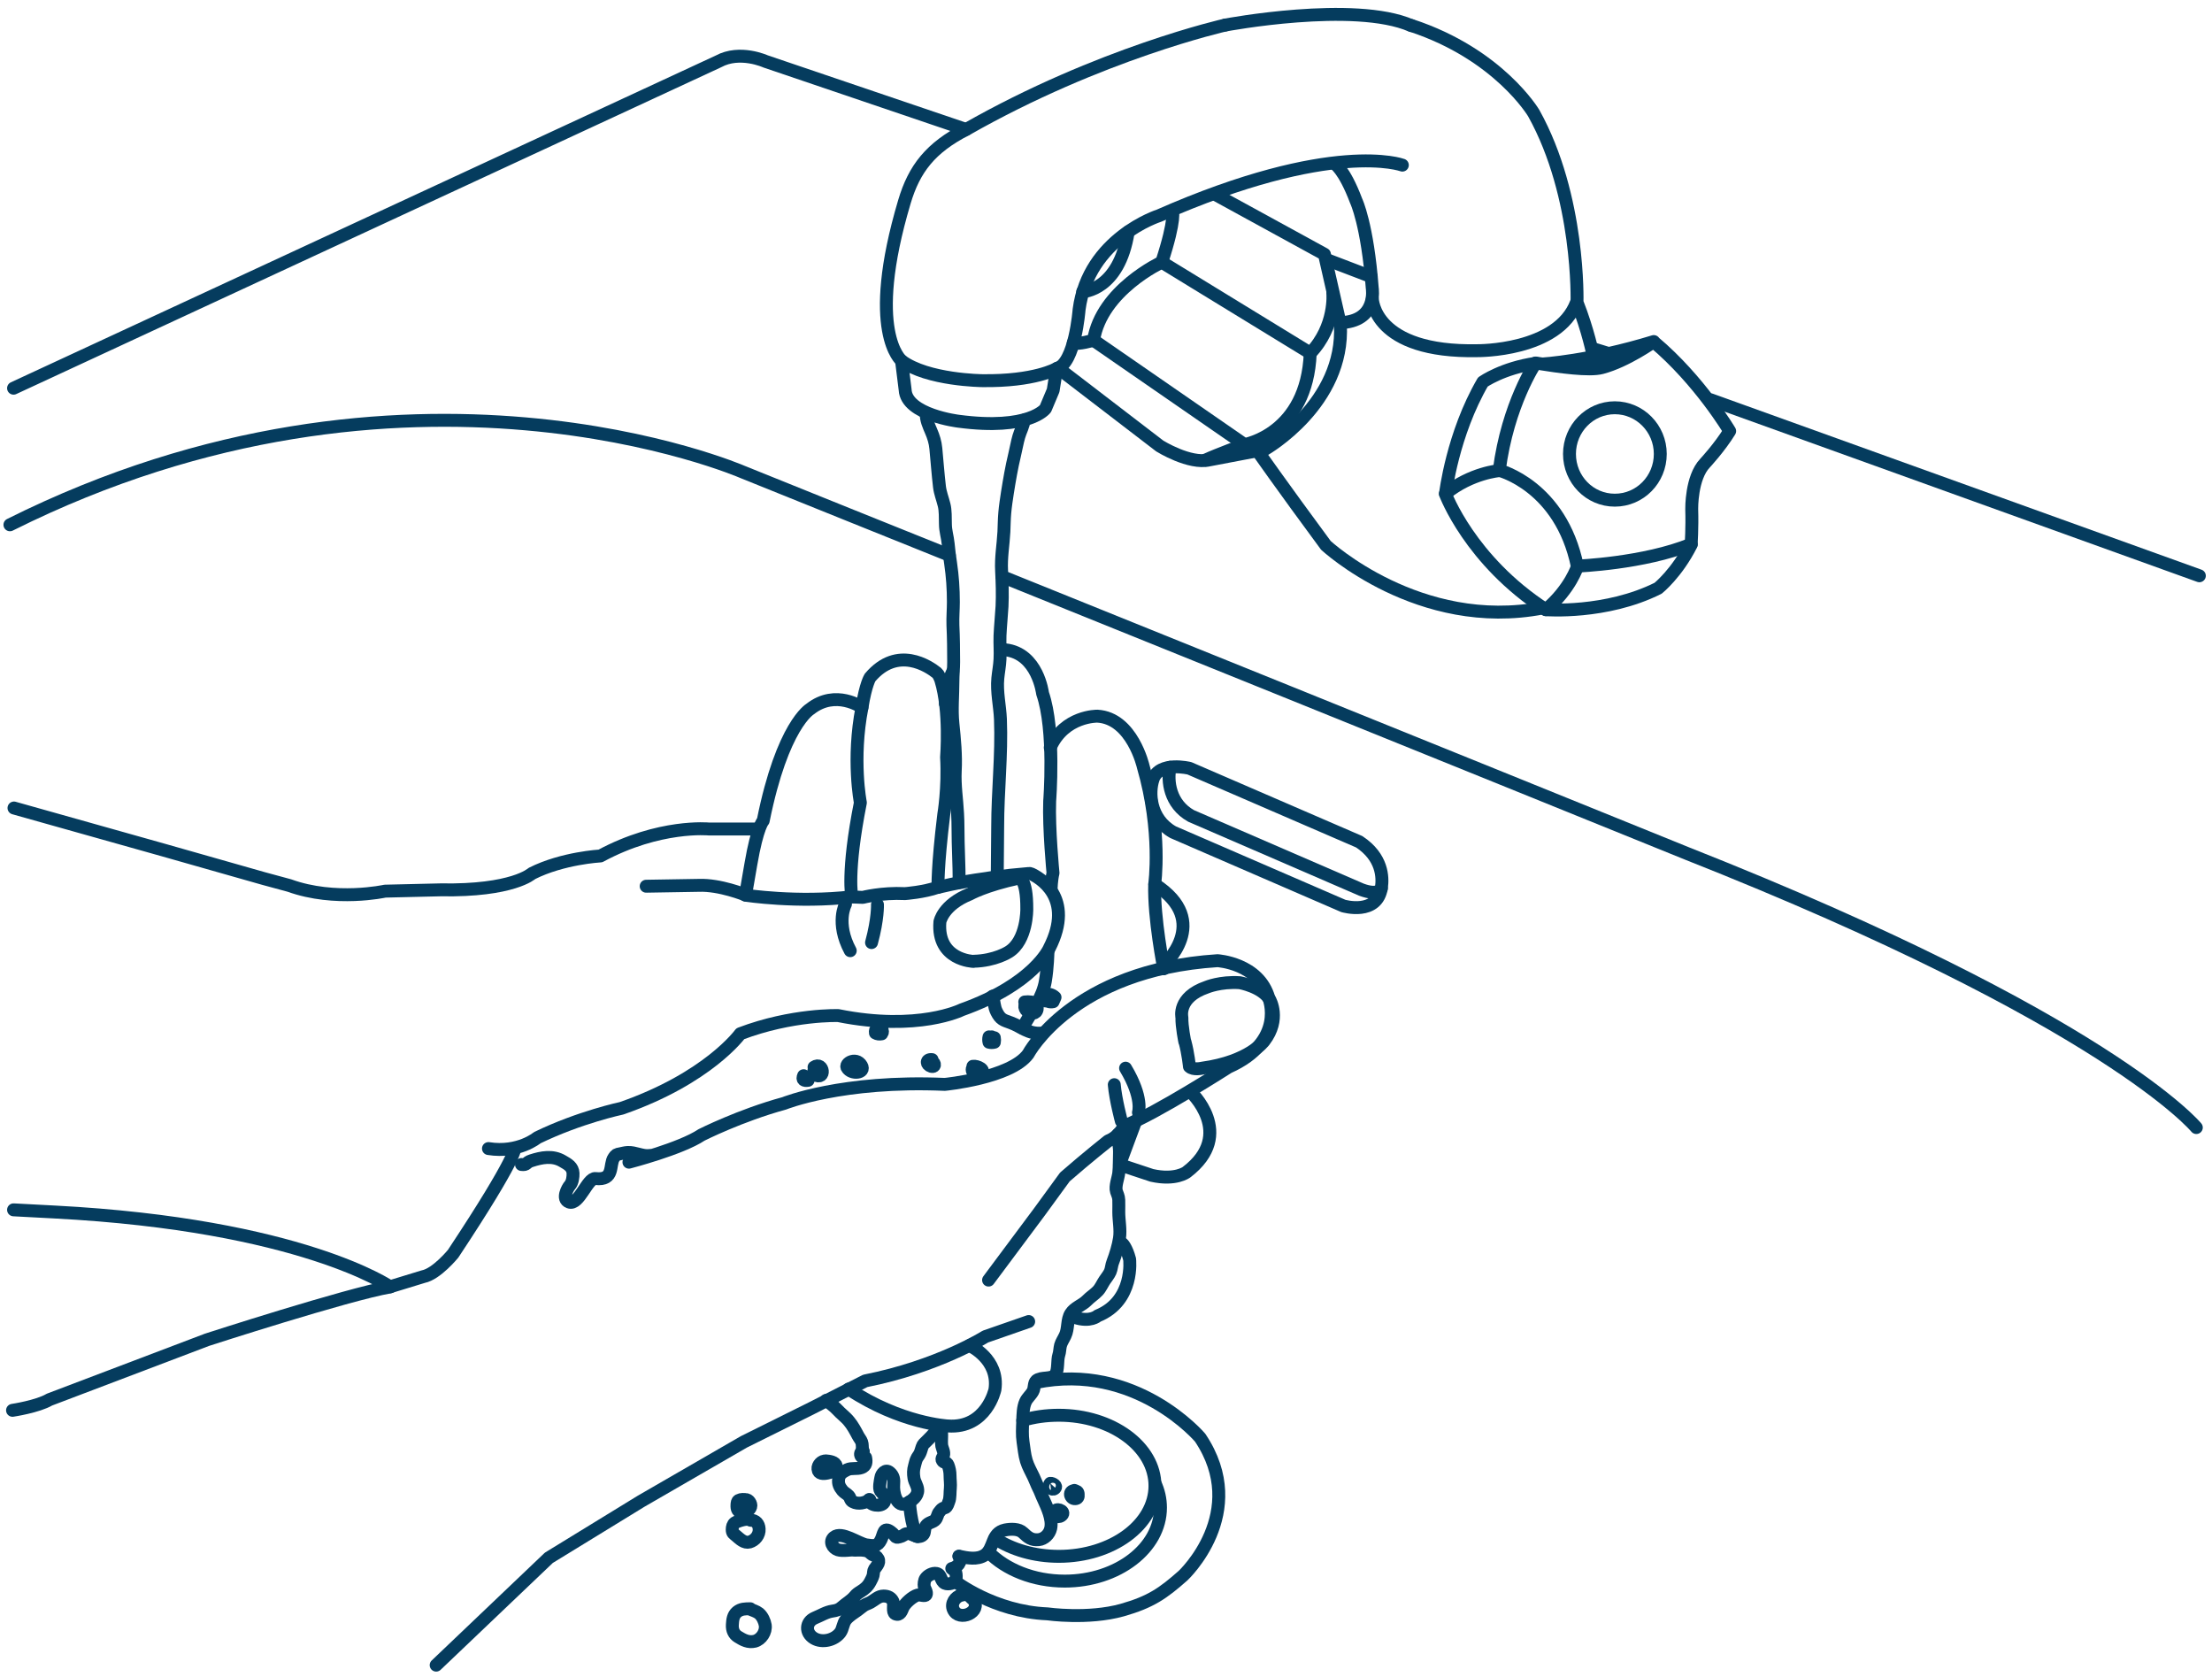 <svg width="256" height="194" viewBox="0 0 256 194" fill="none" xmlns="http://www.w3.org/2000/svg">
<g clip-path="url(#clip0_107_479)">
<path d="M86.282 103.569L86.902 99.982C87.657 95.59 88.327 94.97 88.327 94.97C90.556 83.89 93.758 82.047 93.758 82.047C96.725 79.7 99.759 81.862 99.759 81.862C98.585 87.863 99.574 92.875 99.574 92.875C97.965 100.971 98.585 103.77 98.585 103.77C92.283 104.507 86.282 103.586 86.282 103.586V103.569Z" stroke="#053C5E" stroke-width="1.495" stroke-linecap="round" stroke-linejoin="round"/>
<path d="M1.618 93.495L18.9 98.356L30.515 101.658L33.482 102.462C38.813 104.39 44.562 103.116 44.562 103.116L50.982 102.965C59.379 103.116 61.558 101.071 61.558 101.071C65.112 99.277 69.487 99.043 69.487 99.043C76.326 95.355 82.041 95.925 82.041 95.925H87.791" stroke="#053C5E" stroke-width="1.495" stroke-linecap="round" stroke-linejoin="round"/>
<path d="M74.783 102.546L80.868 102.445C83.315 102.345 86.265 103.552 86.265 103.552" stroke="#053C5E" stroke-width="1.495" stroke-linecap="round" stroke-linejoin="round"/>
<path d="M99.759 81.862C100.194 79.147 100.697 78.392 100.697 78.392C103.882 74.638 107.503 77.118 108.441 77.873C108.592 77.99 108.827 78.493 108.894 78.727C109.983 82.298 109.547 87.611 109.547 87.611C109.749 91.198 109.229 94.215 109.229 94.215C108.475 100.35 108.559 102.663 108.559 102.663C106.899 103.25 104.737 103.401 104.737 103.401C102.038 103.267 99.859 103.837 99.859 103.837L98.552 103.786" stroke="#053C5E" stroke-width="1.495" stroke-linecap="round" stroke-linejoin="round"/>
<path d="M1.568 139.992L6.328 140.243C34.84 141.735 45.165 148.909 45.165 148.909C40.153 149.781 23.961 155.027 23.961 155.027C12.513 159.368 5.724 161.95 5.724 161.95C4.367 162.754 1.45 163.19 1.45 163.19" stroke="#053C5E" stroke-width="1.495" stroke-linecap="round" stroke-linejoin="round"/>
<path d="M45.149 148.893L48.988 147.719C50.53 147.418 52.441 145.071 52.441 145.071C60.084 133.539 59.531 132.852 59.548 133.002" stroke="#053C5E" stroke-width="1.495" stroke-linecap="round" stroke-linejoin="round"/>
<path d="M50.478 192.675L63.519 180.254L74.213 173.7L86.081 166.845L93.942 162.939L100.127 159.788C108.592 158.112 114.039 154.659 114.039 154.659L119.051 152.916" stroke="#053C5E" stroke-width="1.495" stroke-linecap="round" stroke-linejoin="round"/>
<path d="M98.218 160.726C104.286 164.749 109.7 165.001 109.7 165.001C114.175 165.319 115.147 160.793 115.147 160.793C115.667 157.24 112.214 155.698 112.214 155.698" stroke="#053C5E" stroke-width="1.495" stroke-linecap="round" stroke-linejoin="round"/>
<path d="M124.398 152.446C126.192 153.033 127.03 152.262 127.03 152.262C131.321 150.519 130.734 145.708 130.734 145.708C130.366 144.317 129.913 143.915 129.913 143.915" stroke="#053C5E" stroke-width="1.495" stroke-linecap="round" stroke-linejoin="round"/>
<path d="M129.562 134.762L133.299 136.002C136.048 136.622 137.322 135.634 137.322 135.634C143.139 131.208 137.725 126.264 137.725 126.264" stroke="#053C5E" stroke-width="1.495" stroke-linecap="round" stroke-linejoin="round"/>
<path d="M72.789 134.477C72.789 134.477 78.807 132.918 81.187 131.326C81.187 131.326 85.662 129.063 90.758 127.672C90.758 127.672 97.446 124.957 109.347 125.476C109.347 125.476 116.956 124.739 118.985 121.973C118.985 121.973 124.114 112.234 140.909 111.162C140.909 111.162 145.703 111.447 146.843 115.486C146.843 115.486 148.888 120.481 142.166 123.482C142.166 123.482 133.819 128.845 130.081 130.304C130.081 130.304 129.494 131.544 128.254 132.013C128.254 132.013 125.84 133.924 123.242 136.187L120.309 140.21L114.409 148.121" stroke="#053C5E" stroke-width="1.495" stroke-linecap="round" stroke-linejoin="round"/>
<path d="M116.353 75.191C120.107 75.61 120.66 80.236 120.66 80.236C122.135 84.477 121.482 92.69 121.482 92.69C121.364 95.858 121.867 101.021 121.867 101.021C121.683 101.758 121.649 102.814 121.649 102.814" stroke="#053C5E" stroke-width="1.495" stroke-linecap="round" stroke-linejoin="round"/>
<path d="M121.549 86.506C123.191 82.801 126.996 82.868 126.996 82.868C131.036 83.086 132.31 88.701 132.31 88.701C134.506 96.278 133.634 102.329 133.634 102.329C133.517 106.234 134.69 112.101 134.69 112.101" stroke="#053C5E" stroke-width="1.495" stroke-linecap="round" stroke-linejoin="round"/>
<path d="M133.65 102.328C140.389 106.669 134.606 111.731 134.606 111.731" stroke="#053C5E" stroke-width="1.495" stroke-linecap="round" stroke-linejoin="round"/>
<path d="M56.53 132.902C60.017 133.455 62.179 131.645 62.179 131.645C67.09 129.264 71.934 128.242 71.934 128.242C81.975 124.755 85.679 119.61 85.679 119.61C91.697 117.33 97.01 117.514 97.01 117.514C106.279 119.375 111.308 116.844 111.308 116.844C119.672 113.86 121.432 109.737 121.432 109.737C124.483 103.786 120.125 101.457 119.32 101.105C119.253 101.071 119.136 101.054 119.085 101.071C115.817 101.339 114.174 101.641 114.174 101.641C110.654 102.11 108.576 102.68 108.576 102.68" stroke="#053C5E" stroke-width="1.495" stroke-linecap="round" stroke-linejoin="round"/>
<path d="M119.974 116.174C120.46 115.302 120.828 114.448 120.979 113.542C121.248 111.967 121.281 110.173 121.281 110.173" stroke="#053C5E" stroke-width="1.495" stroke-linecap="round" stroke-linejoin="round"/>
<path d="M118.314 118.956C118.666 118.369 119.002 117.799 119.337 117.246" stroke="#053C5E" stroke-width="1.495" stroke-linecap="round" stroke-linejoin="round"/>
<path d="M1.568 44.919L83.148 7.104C85.629 5.747 88.596 7.104 88.596 7.104L111.811 14.982C107.704 17.094 105.81 19.508 104.67 23.347C100.178 38.432 104.335 41.734 104.335 41.734L104.754 45.103C104.888 48.02 110.939 48.741 110.939 48.741C119.136 49.83 120.996 47.282 120.996 47.282L121.885 45.17L122.287 42.656C124.416 42.069 124.885 35.834 124.885 35.834C125.958 27.554 134.137 24.956 134.137 24.956C154.268 16.105 162.297 19.106 162.297 19.106" stroke="#053C5E" stroke-width="1.495" stroke-linecap="round" stroke-linejoin="round"/>
<path d="M197.982 46.26L254.537 66.625" stroke="#053C5E" stroke-width="1.495" stroke-linecap="round" stroke-linejoin="round"/>
<path d="M141.814 2.897C141.814 2.897 127.282 6.166 111.811 14.983" stroke="#053C5E" stroke-width="1.495" stroke-linecap="round" stroke-linejoin="round"/>
<path d="M163.336 2.947C173.477 6.283 177.5 13.088 177.5 13.088C182.88 22.743 182.511 34.979 182.511 34.979C183.802 38.248 184.355 41.064 184.355 41.064" stroke="#053C5E" stroke-width="1.495" stroke-linecap="round" stroke-linejoin="round"/>
<path d="M141.814 2.897C141.814 2.897 156.716 0.081 163.337 2.964" stroke="#053C5E" stroke-width="1.495" stroke-linecap="round" stroke-linejoin="round"/>
<path d="M137.138 120.532C137.507 121.889 137.658 123.415 137.658 123.415C138.111 123.85 139.133 123.599 139.133 123.599C144.597 122.845 146.307 120.448 146.307 120.448C148.251 117.917 146.961 115.688 146.961 115.688C146.089 114.179 143.491 113.71 143.491 113.71C141.228 113.559 139.653 114.229 139.653 114.229C136.216 115.403 136.786 117.732 136.786 117.732C136.753 118.755 137.122 120.548 137.122 120.548L137.138 120.532Z" stroke="#053C5E" stroke-width="1.495" stroke-linecap="round" stroke-linejoin="round"/>
<path d="M109.414 81.426C109.414 81.426 109.665 78.778 110.269 77.688" stroke="#053C5E" stroke-width="1.495" stroke-linecap="round" stroke-linejoin="round"/>
<path d="M112.665 111.229C115.18 111.179 116.755 110.14 116.755 110.14C118.884 108.815 118.834 105.195 118.834 105.195C118.85 101.491 117.912 101.608 117.912 101.608C114.006 102.446 112.246 103.452 112.246 103.452C109.112 104.709 108.777 106.67 108.777 106.67C108.408 111.129 112.665 111.246 112.665 111.246V111.229Z" stroke="#053C5E" stroke-width="1.495" stroke-linecap="round" stroke-linejoin="round"/>
<path d="M153.698 30.102L158.693 32.013" stroke="#053C5E" stroke-width="1.495" stroke-linecap="round" stroke-linejoin="round"/>
<path d="M184.288 40.326L186.199 40.913" stroke="#053C5E" stroke-width="1.495" stroke-linecap="round" stroke-linejoin="round"/>
<path d="M115.968 66.71C164.46 86.27 195.201 98.741 195.201 98.741C243.994 118.034 254.186 130.471 254.186 130.471" stroke="#053C5E" stroke-width="1.495" stroke-linecap="round" stroke-linejoin="round"/>
<path d="M1.149 60.725C47.16 37.728 85.931 54.607 85.931 54.607C94.261 57.96 102.257 61.195 109.866 64.245" stroke="#053C5E" stroke-width="1.495" stroke-linecap="round" stroke-linejoin="round"/>
<path d="M133.45 90.159C134.188 88.047 137.657 88.902 137.657 88.902L157.302 97.4C160.018 99.193 160.034 101.54 159.884 102.646C159.448 105.999 155.459 104.825 155.459 104.825L135.763 96.293C132.998 94.735 132.947 91.634 133.45 90.175V90.159Z" stroke="#053C5E" stroke-width="1.495" stroke-linecap="round" stroke-linejoin="round"/>
<path d="M135.411 88.785C135.076 90.36 135.361 93.025 137.859 94.417L157.57 102.948C159.565 103.686 159.867 102.814 159.867 102.814" stroke="#053C5E" stroke-width="1.495" stroke-linecap="round" stroke-linejoin="round"/>
<path d="M140.574 22.459L153.279 29.415L155.123 37.527C155.659 46.713 146.39 51.993 146.39 51.993L139.954 53.216C137.657 53.753 134.221 51.607 134.221 51.607L122.438 42.573" stroke="#053C5E" stroke-width="1.495" stroke-linecap="round" stroke-linejoin="round"/>
<path d="M124.214 39.672C124.75 39.907 126.561 39.37 126.561 39.37C127.482 33.554 134.455 30.336 134.455 30.336C136.132 25.207 135.679 24.369 135.679 24.369" stroke="#053C5E" stroke-width="1.495" stroke-linecap="round" stroke-linejoin="round"/>
<path d="M134.455 30.336L151.653 40.862C154.62 37.761 154.251 33.94 154.251 33.94" stroke="#053C5E" stroke-width="1.495" stroke-linecap="round" stroke-linejoin="round"/>
<path d="M151.636 40.862C151.267 50.249 144.026 51.439 144.026 51.439L126.561 39.371" stroke="#053C5E" stroke-width="1.495" stroke-linecap="round" stroke-linejoin="round"/>
<path d="M144.027 51.44C144.027 51.44 140.875 52.613 139.518 53.233" stroke="#053C5E" stroke-width="1.495" stroke-linecap="round" stroke-linejoin="round"/>
<path d="M125.304 33.756C125.304 33.756 129.511 33.621 130.567 26.833" stroke="#053C5E" stroke-width="1.495" stroke-linecap="round" stroke-linejoin="round"/>
<path d="M155.039 37.342C159.498 37.225 158.811 33.319 158.811 33.319C158.257 25.961 156.95 23.245 156.95 23.245C155.525 19.474 154.419 18.921 154.419 18.921" stroke="#053C5E" stroke-width="1.495" stroke-linecap="round" stroke-linejoin="round"/>
<path d="M191.396 39.555C196.709 44.014 200.179 49.88 200.179 49.88C199.005 51.791 197.329 53.585 197.329 53.585C195.72 55.261 195.787 58.898 195.787 58.898C195.854 61.127 195.72 62.971 195.72 62.971C190.273 65.201 182.545 65.502 182.545 65.502C180.618 56.216 173.511 54.423 173.511 54.423C174.5 46.763 177.718 42.002 177.718 42.002C180.534 42.455 183.937 42.924 185.378 42.539C188.244 41.784 191.396 39.522 191.396 39.522C183.97 41.801 178.506 42.12 178.506 42.12" stroke="#053C5E" stroke-width="1.495" stroke-linecap="round" stroke-linejoin="round"/>
<path d="M192.149 52.529C192.149 55.479 189.803 57.876 186.886 57.876C183.97 57.876 181.64 55.479 181.64 52.529C181.64 49.579 183.986 47.182 186.886 47.182C189.786 47.182 192.149 49.579 192.149 52.529Z" stroke="#053C5E" stroke-width="1.495" stroke-linecap="round" stroke-linejoin="round"/>
<path d="M177.735 42.036C173.896 42.589 171.617 44.198 171.617 44.198C168.097 50.249 167.292 57.121 167.292 57.121C170.259 54.708 173.527 54.456 173.527 54.456" stroke="#053C5E" stroke-width="1.495" stroke-linecap="round" stroke-linejoin="round"/>
<path d="M195.736 63.005C194.06 66.341 191.898 68.067 191.898 68.067C185.83 71.101 178.907 70.548 178.907 70.548C181.757 68.135 182.561 65.536 182.561 65.536" stroke="#053C5E" stroke-width="1.495" stroke-linecap="round" stroke-linejoin="round"/>
<path d="M178.908 70.548C170.125 64.866 167.275 57.139 167.275 57.139" stroke="#053C5E" stroke-width="1.495" stroke-linecap="round" stroke-linejoin="round"/>
<path d="M182.445 34.996C180.316 40.678 170.996 40.578 170.996 40.578C158.928 40.829 158.827 34.577 158.827 34.577" stroke="#053C5E" stroke-width="1.495" stroke-linecap="round" stroke-linejoin="round"/>
<path d="M178.557 70.347C164.226 73.113 153.448 63.106 153.448 63.106C148.235 56.049 145.536 52.177 145.536 52.177" stroke="#053C5E" stroke-width="1.495" stroke-linecap="round" stroke-linejoin="round"/>
<path d="M104.318 41.734C107.335 43.997 113.688 44.047 113.688 44.047C119.773 44.131 122.27 42.656 122.27 42.656" stroke="#053C5E" stroke-width="1.495" stroke-linecap="round" stroke-linejoin="round"/>
<path d="M119.874 159.972C131.473 157.575 138.898 166.358 138.898 166.358C144.715 175.04 136.92 182.315 136.92 182.315C134.607 184.36 133.182 185.366 129.88 186.304C125.925 187.411 121.215 186.74 121.215 186.74C115.029 186.489 110.521 182.969 110.521 182.969" stroke="#053C5E" stroke-width="1.495" stroke-linecap="round" stroke-linejoin="round"/>
<path d="M106.162 177.807C105.391 176.449 105.257 173.784 105.257 173.784" stroke="#053C5E" stroke-width="1.495" stroke-linecap="round" stroke-linejoin="round"/>
<path d="M118.365 164.347C119.656 163.961 121.064 163.76 122.539 163.76C128.69 163.76 133.668 167.414 133.668 171.923C133.668 176.432 128.69 180.086 122.539 180.086C119.689 180.086 117.091 179.298 115.13 178.008" stroke="#053C5E" stroke-width="1.495" stroke-linecap="round" stroke-linejoin="round"/>
<path d="M133.668 171.621C134.087 172.509 134.305 173.465 134.305 174.454C134.305 179.13 129.343 182.952 123.225 182.952C119.621 182.952 116.403 181.628 114.392 179.583" stroke="#053C5E" stroke-width="1.495" stroke-linecap="round" stroke-linejoin="round"/>
<path d="M131.439 129.717L129.562 134.762" stroke="#053C5E" stroke-width="1.495" stroke-linecap="round" stroke-linejoin="round"/>
<path d="M118.515 48.606C118.448 49.293 118.096 49.863 117.912 50.517C117.71 51.204 117.593 51.958 117.425 52.629C117.073 54.087 116.822 55.562 116.587 57.037C116.47 57.808 116.353 58.562 116.286 59.334C116.219 60.088 116.219 60.758 116.185 61.529C116.101 63.088 115.833 64.496 115.917 66.055C115.984 67.396 116.034 68.804 115.967 70.162C115.9 71.301 115.783 72.424 115.733 73.547C115.699 74.62 115.783 75.291 115.733 76.28C115.699 77.017 115.548 77.772 115.481 78.475C115.33 80.085 115.716 81.644 115.783 83.219C115.95 87.376 115.464 91.533 115.464 95.69C115.464 97.634 115.414 99.562 115.414 101.523" stroke="#053C5E" stroke-width="1.495" stroke-linecap="round" stroke-linejoin="round"/>
<path d="M107.201 47.819C107.151 48.54 107.503 49.294 107.754 49.88C108.039 50.534 108.24 51.171 108.307 51.892C108.442 53.334 108.559 54.859 108.726 56.317C108.81 57.038 109.095 57.742 109.263 58.429C109.43 59.083 109.397 59.904 109.414 60.608C109.414 61.446 109.648 62.066 109.732 62.904C109.799 63.659 109.9 64.43 110.017 65.184C110.235 66.676 110.336 68.117 110.336 69.659C110.336 70.548 110.252 71.453 110.285 72.358C110.352 73.783 110.369 75.191 110.369 76.599C110.369 77.37 110.285 78.074 110.285 78.828C110.285 80.454 110.118 82.13 110.285 83.723C110.47 85.516 110.654 87.41 110.553 89.204C110.47 90.88 110.738 92.489 110.822 94.132C110.855 94.718 110.872 95.288 110.872 95.858C110.872 97.953 111.006 100.015 111.006 102.11" stroke="#053C5E" stroke-width="1.495" stroke-linecap="round" stroke-linejoin="round"/>
<path d="M129.394 131.242C129.394 132.064 129.595 132.667 129.561 133.488C129.528 134.209 129.561 134.997 129.478 135.718C129.411 136.338 129.025 137.26 129.21 137.863C129.31 138.198 129.461 138.416 129.478 138.852C129.494 139.305 129.478 139.774 129.478 140.243C129.478 141.249 129.712 142.271 129.561 143.277C129.427 144.149 129.109 145.205 128.79 146.026C128.64 146.395 128.64 146.797 128.489 147.149C128.338 147.501 128.053 147.836 127.852 148.138C127.6 148.507 127.382 149.026 127.064 149.362C126.695 149.764 126.192 150.066 125.807 150.468C125.237 151.055 124.382 151.273 123.93 151.977C123.46 152.681 123.661 153.737 123.276 154.541C123.091 154.943 122.857 155.262 122.739 155.664C122.639 156.05 122.656 156.452 122.538 156.787C122.337 157.407 122.505 158.48 122.153 159.033C121.75 159.653 120.477 159.285 119.94 159.754C119.622 160.056 119.756 160.609 119.538 160.994C119.303 161.43 118.884 161.749 118.683 162.201C118.398 162.838 118.381 163.71 118.365 164.414C118.331 165.218 118.281 166.056 118.398 166.827C118.515 167.565 118.566 168.319 118.784 169.04C119.002 169.744 119.32 170.247 119.622 170.901C119.84 171.353 119.991 171.806 120.208 172.225C120.41 172.61 120.544 173.046 120.745 173.448C121.181 174.421 121.834 175.762 121.6 176.851C121.449 177.538 120.862 178.091 120.208 178.158C119.37 178.242 118.968 177.89 118.398 177.354C117.912 176.885 117.007 176.901 116.32 177.035C114.677 177.387 115.096 179.164 113.973 179.935C113.101 180.522 111.911 180.27 110.973 180.069" stroke="#053C5E" stroke-width="1.495" stroke-linecap="round" stroke-linejoin="round"/>
<path d="M110.989 180.086C111.375 180.773 110.771 181.36 110.151 181.494C110.319 181.645 110.537 181.746 110.62 181.98C110.671 182.148 110.687 182.567 110.637 182.751C110.503 183.221 109.749 183.372 109.363 183.204C108.81 182.936 108.994 182.181 108.374 182.064C107.939 181.98 107.369 182.282 107.117 182.651C106.966 182.869 106.916 183.304 106.966 183.589C107 183.807 107.335 184.277 107.184 184.528C107.05 184.763 106.463 184.495 106.212 184.562C105.642 184.712 104.737 185.5 104.502 186.037C104.351 186.372 104.184 186.992 103.614 186.741C103.228 186.556 103.513 185.668 103.363 185.333C103.161 184.863 102.759 184.679 102.256 184.679C101.653 184.679 101.251 185.132 100.764 185.4C100.496 185.551 100.211 185.618 99.96 185.785C99.709 185.953 99.491 186.154 99.256 186.322C98.803 186.64 98.284 186.959 97.915 187.394C97.546 187.847 97.563 188.467 97.245 188.903C96.574 189.808 95.149 190.127 94.211 189.573C93.155 188.953 93.222 187.663 94.311 187.21C94.982 186.942 95.619 186.523 96.339 186.422C96.825 186.355 97.11 186.255 97.446 185.953C97.932 185.517 98.485 185.232 98.921 184.712C99.105 184.478 99.323 184.327 99.574 184.176C100.111 183.841 100.446 183.556 100.731 183.003C100.848 182.785 100.982 182.533 101.049 182.282C101.116 182.014 101.066 181.796 101.2 181.578C101.519 181.109 101.971 180.723 101.485 180.17C101.334 179.986 101.15 179.986 100.949 179.885C100.781 179.785 100.647 179.6 100.463 179.516C100.01 179.315 99.457 179.365 98.971 179.365" stroke="#053C5E" stroke-width="1.495" stroke-linecap="round" stroke-linejoin="round"/>
<path d="M108.726 164.967C109.162 165.487 108.877 166.643 108.995 167.314C109.078 167.683 109.296 168.018 109.196 168.403C109.162 168.588 108.911 168.772 109.062 169.007C109.246 169.325 109.548 169.107 109.715 169.51C109.866 169.878 109.95 170.314 109.95 170.717C109.95 171.236 110.034 171.706 109.984 172.225C109.933 172.627 109.984 173.348 109.816 173.734C109.732 173.952 109.648 174.304 109.43 174.438C109.313 174.505 109.162 174.488 109.062 174.572C108.944 174.639 108.827 174.806 108.743 174.907C108.458 175.192 108.509 175.645 108.19 175.913C107.872 176.164 107.436 176.181 107.168 176.55C106.95 176.851 107.067 177.27 106.883 177.522C106.665 177.824 106.313 177.84 105.978 177.723" stroke="#053C5E" stroke-width="1.495" stroke-linecap="round" stroke-linejoin="round"/>
<path d="M122.152 174.839C121.8 174.806 121.834 175.225 122.035 175.393C122.236 175.543 122.605 175.527 122.806 175.393C123.426 174.973 122.454 174.454 122.119 174.806" stroke="#053C5E" stroke-width="1.495" stroke-linecap="round" stroke-linejoin="round"/>
<path d="M124.331 172.459C124.063 172.527 123.845 172.644 123.895 172.979C123.945 173.231 124.163 173.432 124.415 173.415C124.733 173.415 124.817 173.214 124.783 172.912C124.767 172.543 124.599 172.577 124.348 172.459" stroke="#053C5E" stroke-width="1.495" stroke-linecap="round" stroke-linejoin="round"/>
<path d="M121.549 171.638C121.248 171.973 121.7 172.493 122.035 172.258C122.438 171.973 121.834 171.604 121.549 171.638Z" stroke="#053C5E" stroke-width="1.495" stroke-linecap="round" stroke-linejoin="round"/>
<path d="M86.836 186.153C86.249 186.153 85.746 186.153 85.294 186.522C84.841 186.908 84.791 187.427 84.757 188.014C84.724 188.601 84.925 189.103 85.428 189.405C85.998 189.757 86.601 190.092 87.356 189.908C88.11 189.707 88.68 188.835 88.562 188.047C88.495 187.612 88.227 187.008 87.842 186.69C87.523 186.438 87.121 186.338 86.735 186.17" stroke="#053C5E" stroke-width="1.495" stroke-linecap="round" stroke-linejoin="round"/>
<path d="M86.903 175.913C86.567 175.594 85.344 176.013 85.042 176.214C84.807 176.382 84.74 176.7 84.74 176.985C84.74 177.421 84.908 177.455 85.193 177.706C85.629 178.075 86.132 178.594 86.752 178.427C87.405 178.242 87.908 177.605 87.858 176.918C87.824 176.315 87.472 175.913 86.835 175.896" stroke="#053C5E" stroke-width="1.495" stroke-linecap="round" stroke-linejoin="round"/>
<path d="M86.367 173.566C86.216 173.449 85.679 173.499 85.512 173.599C85.311 173.717 85.311 173.901 85.294 174.119C85.26 174.639 85.394 174.974 85.914 174.991C86.3 174.991 86.786 174.739 86.886 174.337C86.987 174.018 86.635 173.465 86.283 173.532" stroke="#053C5E" stroke-width="1.495" stroke-linecap="round" stroke-linejoin="round"/>
<path d="M100.664 173.532C100.144 173.901 99.323 174.102 98.703 173.766C98.384 173.616 98.435 173.314 98.217 173.079C97.999 172.845 97.714 172.727 97.513 172.493C97.161 172.057 96.976 171.705 97.06 171.118C97.127 170.548 97.563 170.297 98.049 170.062C98.552 169.827 99.172 170.012 99.692 169.827C100.278 169.626 100.278 169.14 100.178 168.654C99.926 168.654 99.692 168.671 99.608 168.386C99.541 168.185 99.658 167.9 99.91 167.933" stroke="#053C5E" stroke-width="1.495" stroke-linecap="round" stroke-linejoin="round"/>
<path d="M95.619 162.034C96.072 162.403 96.507 162.688 96.91 163.124C97.312 163.576 97.882 163.979 98.267 164.465C98.687 164.967 99.005 165.571 99.29 166.107C99.424 166.375 99.642 166.61 99.726 166.862C99.826 167.13 99.776 167.465 99.826 167.733C99.826 167.8 99.86 167.867 99.86 167.951" stroke="#053C5E" stroke-width="1.495" stroke-linecap="round" stroke-linejoin="round"/>
<path d="M108.877 165.286C108.676 165.403 108.442 165.52 108.24 165.671C107.989 166.006 107.57 166.442 107.235 166.761C107 166.995 106.816 167.113 106.715 167.431C106.631 167.666 106.581 167.917 106.464 168.169C106.363 168.403 106.145 168.621 106.061 168.856C105.961 169.074 105.91 169.376 105.843 169.593C105.693 170.113 105.693 170.499 105.776 171.035C105.86 171.538 106.179 171.89 106.212 172.409C106.246 173.113 105.592 173.616 104.989 173.935C103.731 174.588 103.346 172.644 103.43 171.789C103.48 171.219 103.43 170.767 102.977 170.381C102.474 169.945 102.005 170.532 101.938 171.001C101.871 171.387 101.686 172.192 101.904 172.527C102.072 172.778 102.256 172.812 102.34 173.13C102.407 173.348 102.458 173.616 102.323 173.851C101.988 174.404 100.563 174.22 100.58 173.516" stroke="#053C5E" stroke-width="1.495" stroke-linecap="round" stroke-linejoin="round"/>
<path d="M95.585 169.057C95.099 168.99 94.612 169.526 94.663 169.979C94.713 170.582 95.317 170.549 95.769 170.448C96.171 170.364 96.859 170.18 96.775 169.627C96.708 169.157 95.97 169.074 95.568 169.04" stroke="#053C5E" stroke-width="1.495" stroke-linecap="round" stroke-linejoin="round"/>
<path d="M114.878 115.268C115.096 115.988 115.029 116.474 115.347 117.095C115.783 117.966 116.118 118.033 116.956 118.335C118.214 118.788 119.001 119.676 120.56 119.542" stroke="#053C5E" stroke-width="1.495" stroke-linecap="round" stroke-linejoin="round"/>
<path d="M121.012 115.821C121.012 115.821 120.962 115.67 120.811 115.687C120.761 115.52 120.761 115.251 120.811 115.067C121.28 114.966 121.767 115.067 122.102 115.402C122.102 115.402 121.901 115.872 121.884 115.905C121.498 115.989 121.18 115.872 120.912 115.587" stroke="#053C5E" stroke-width="1.495" stroke-linecap="round" stroke-linejoin="round"/>
<path d="M118.816 115.939C117.844 116.995 120.425 118.135 120.006 116.174C119.587 115.939 119.084 115.872 118.598 115.939" stroke="#053C5E" stroke-width="1.495" stroke-linecap="round" stroke-linejoin="round"/>
<path d="M98.15 123.699C98.753 124.386 100.396 124.101 99.574 123.113C98.803 122.224 97.295 123.364 98.368 123.8" stroke="#053C5E" stroke-width="1.495" stroke-linecap="round" stroke-linejoin="round"/>
<path d="M94.311 123.482C94.194 123.683 94.16 124.035 94.228 124.337C95.652 125.125 95.317 122.728 94.211 123.482" stroke="#053C5E" stroke-width="1.495" stroke-linecap="round" stroke-linejoin="round"/>
<path d="M93.004 124.471C92.803 124.923 93.037 125.09 93.523 125.006C93.556 124.872 93.523 124.739 93.523 124.605C93.355 124.588 93.171 124.605 93.004 124.605" stroke="#053C5E" stroke-width="1.495" stroke-linecap="round" stroke-linejoin="round"/>
<path d="M107.871 122.61C107.117 122.526 107.184 123.213 107.754 123.381C108.374 123.548 108.206 122.794 107.653 122.727" stroke="#053C5E" stroke-width="1.495" stroke-linecap="round" stroke-linejoin="round"/>
<path d="M112.699 123.381C112.163 123.867 112.883 124.605 113.47 124.269C114.224 123.817 113.068 123.297 112.599 123.381" stroke="#053C5E" stroke-width="1.495" stroke-linecap="round" stroke-linejoin="round"/>
<path d="M102.071 118.989C101.585 118.872 101.233 118.989 101.317 119.526C101.535 119.66 101.786 119.676 102.038 119.626C102.189 119.408 102.138 119.308 102.055 119.107" stroke="#053C5E" stroke-width="1.495" stroke-linecap="round" stroke-linejoin="round"/>
<path d="M114.777 119.978C114.677 120.012 114.559 119.978 114.459 119.978C114.408 120.146 114.408 120.431 114.459 120.598C114.626 120.649 114.911 120.649 115.079 120.598C115.112 120.431 115.112 120.229 115.079 120.079C114.911 120.062 114.71 120.045 114.542 120.079" stroke="#053C5E" stroke-width="1.495" stroke-linecap="round" stroke-linejoin="round"/>
<path d="M98.954 179.332C98.401 179.332 97.512 179.5 96.976 179.332C96.356 179.131 95.937 178.36 96.523 177.874C97.395 177.137 99.356 178.612 100.278 178.763C101.116 178.88 101.569 178.964 101.954 178.176C102.29 177.489 102.239 176.634 103.077 177.237C103.848 177.79 103.429 178.075 104.385 177.74C104.686 177.623 104.686 177.438 105.139 177.455C105.474 177.455 105.675 177.707 106.044 177.707" stroke="#053C5E" stroke-width="1.495" stroke-linecap="round" stroke-linejoin="round"/>
<path d="M112.648 185.098C112.162 184.763 112.162 184.327 111.207 184.595C110.586 184.763 110 185.517 110.335 186.254C110.989 187.713 113.687 186.523 112.648 185.098Z" stroke="#053C5E" stroke-width="1.495" stroke-linecap="round" stroke-linejoin="round"/>
<path d="M75.152 133.706C74.381 133.823 73.476 133.304 72.638 133.354C72.303 133.371 72.068 133.455 71.783 133.505C71.314 133.589 71.297 133.605 71.046 133.957C70.476 134.762 71.163 136.623 68.917 136.371C67.995 136.254 67.006 139.522 65.849 139.087C64.978 138.751 65.682 137.461 65.95 137.159C66.252 136.824 66.335 136.187 66.319 135.751C66.285 135.03 65.732 134.712 65.112 134.36C63.955 133.672 62.681 133.924 61.491 134.309C60.804 134.527 61.039 134.829 60.352 134.745" stroke="#053C5E" stroke-width="1.495" stroke-linecap="round" stroke-linejoin="round"/>
<path d="M131.757 128.728C131.757 128.728 132.327 127.035 130.266 123.599" stroke="#053C5E" stroke-width="1.495" stroke-linecap="round" stroke-linejoin="round"/>
<path d="M129.779 129.734C129.779 129.734 129.109 127.253 128.958 125.51" stroke="#053C5E" stroke-width="1.495" stroke-linecap="round" stroke-linejoin="round"/>
<path d="M97.847 104.625C97.847 104.625 96.674 106.787 98.401 110.005" stroke="#053C5E" stroke-width="1.495" stroke-linecap="round" stroke-linejoin="round"/>
<path d="M101.552 104.675C101.552 104.675 101.62 106.284 100.865 109.066" stroke="#053C5E" stroke-width="1.495" stroke-linecap="round" stroke-linejoin="round"/>
</g>
<defs>
<clipPath id="clip0_107_479">
<rect width="255.198" height="193.113" fill="white" transform="translate(0.177 0.819)"/>
</clipPath>
</defs>
</svg>
